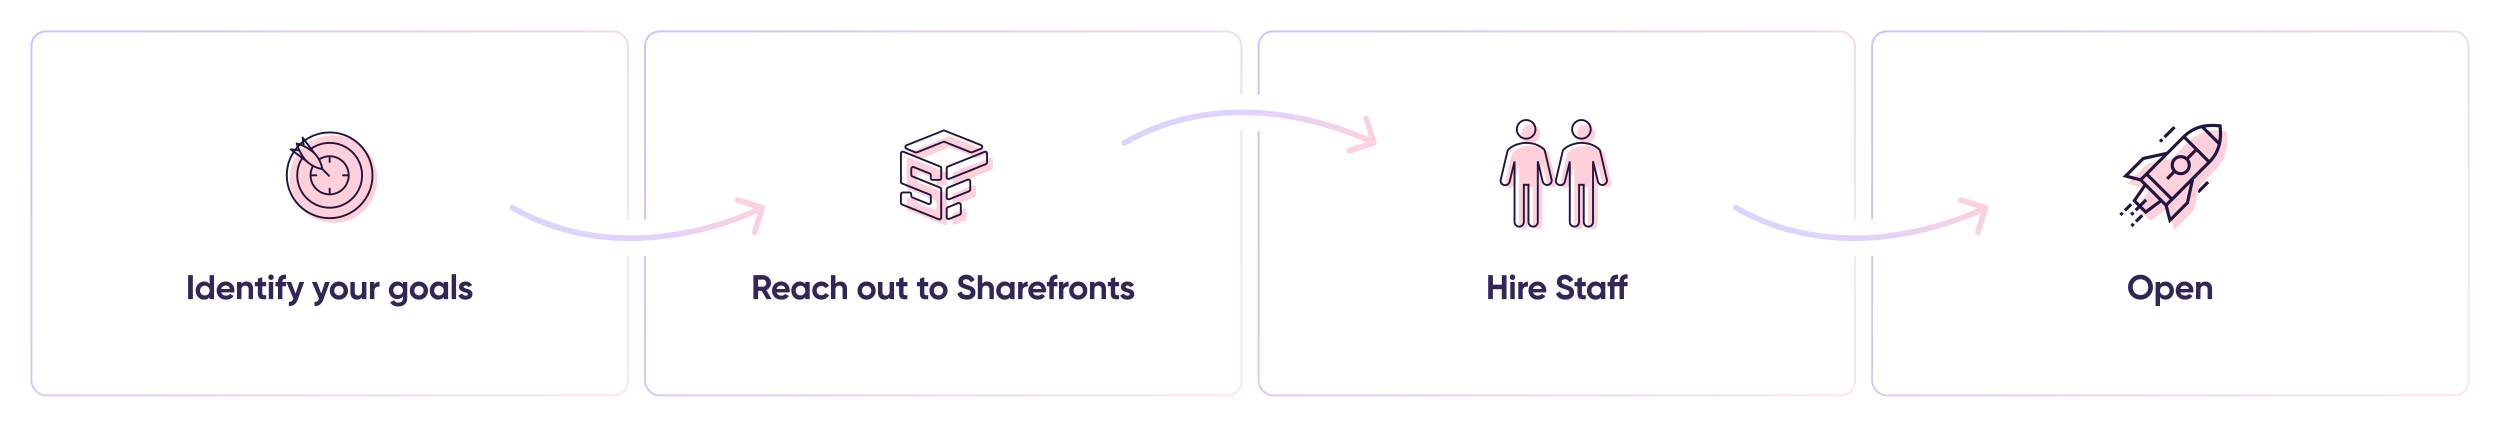 <svg width="1312" height="224" fill="none" xmlns="http://www.w3.org/2000/svg"><g filter="url(#filter0_d_934_8414)"><rect x="16" y="8" width="314" height="192" rx="8" fill="#fff"/><circle cx="175" cy="86" r="23" fill="#FFD0D9"/><circle cx="173" cy="84" r="22.5" stroke="#211541"/><path d="M163 70.25A16.922 16.922 0 01173 67c9.389 0 17 7.611 17 17s-7.611 17-17 17-17-7.611-17-17c0-3.407 1.002-6.58 2.728-9.24" stroke="#211541"/><path d="M167.5 75.647A9.954 9.954 0 01173 74c5.523 0 10 4.477 10 10s-4.477 10-10 10-10-4.477-10-10a9.95 9.95 0 011.5-5.27" stroke="#211541"/><path d="M163.5 84h2.5m14 0h2.5m-9.5-9.5V77m0 14v2.5m-.264-9.197l-3.611-3.61m0 0c-.171-1.547-1.237-5.364-4.125-8.252m4.125 8.252c-1.547-.172-5.363-1.238-8.251-4.126M165 72.441c-1.596-1.595-3.685-2.845-5.553-3.73M165 72.44l-6.189-8.252.636 4.522m1.427 7.856l-8.252-6.189 4.521.636m3.731 5.553c-1.596-1.595-2.845-3.684-3.731-5.553m2.304-2.303c-1.515-.718-2.884-1.196-3.731-1.427.231.846.71 2.216 1.427 3.73" stroke="#211541" stroke-linecap="round" stroke-linejoin="round"/><path d="M98.716 149v-12.6h2.484V149h-2.484zm11.279-7.938V136.4h2.322V149h-2.322v-1.062c-.684.876-1.656 1.314-2.916 1.314-1.212 0-2.25-.456-3.114-1.368-.852-.924-1.278-2.052-1.278-3.384 0-1.32.426-2.442 1.278-3.366.864-.924 1.902-1.386 3.114-1.386 1.26 0 2.232.438 2.916 1.314zm-4.284 5.274c.492.468 1.092.702 1.8.702.72 0 1.314-.234 1.782-.702.468-.48.702-1.092.702-1.836s-.234-1.35-.702-1.818c-.468-.48-1.062-.72-1.782-.72s-1.32.24-1.8.72c-.468.468-.702 1.074-.702 1.818s.234 1.356.702 1.836zm17.225-.882h-6.786c.3 1.128 1.146 1.692 2.538 1.692.888 0 1.56-.3 2.016-.9l1.872 1.08c-.888 1.284-2.196 1.926-3.924 1.926-1.488 0-2.682-.45-3.582-1.35-.9-.9-1.35-2.034-1.35-3.402 0-1.344.444-2.472 1.332-3.384.876-.912 2.016-1.368 3.42-1.368 1.332 0 2.418.456 3.258 1.368.864.912 1.296 2.04 1.296 3.384 0 .252-.03.57-.09.954zm-6.822-1.8h4.59c-.132-.588-.402-1.038-.81-1.35-.396-.312-.87-.468-1.422-.468-.624 0-1.14.162-1.548.486-.408.312-.678.756-.81 1.332zm13.285-3.906c.996 0 1.806.33 2.43.99.648.672.972 1.584.972 2.736V149h-2.322v-5.238c0-.588-.162-1.044-.486-1.368-.312-.324-.744-.486-1.296-.486-.612 0-1.098.192-1.458.576-.348.372-.522.924-.522 1.656V149h-2.322v-9h2.322v1.008c.552-.84 1.446-1.26 2.682-1.26zm10.281.252v2.232h-2.034v3.744c0 .312.078.54.234.684.156.144.384.228.684.252.3.012.672.006 1.116-.018V149c-1.572.18-2.694.036-3.366-.432-.66-.48-.99-1.344-.99-2.592v-3.744h-1.566V140h1.566v-1.818l2.322-.702V140h2.034zm2.537-1.08a1.411 1.411 0 01-1.422-1.422c0-.384.138-.72.414-1.008a1.382 1.382 0 011.008-.432c.396 0 .732.144 1.008.432.288.288.432.624.432 1.008s-.144.72-.432 1.008a1.372 1.372 0 01-1.008.414zm1.17 10.08h-2.322v-9h2.322v9zm6.715-12.852v2.232c-1.272-.084-1.908.426-1.908 1.53v.09h1.908v2.232h-1.908V149h-2.322v-6.768h-1.296V140h1.296v-.09c0-1.284.354-2.25 1.062-2.898.72-.66 1.776-.948 3.168-.864zm5.034 9.9l1.998-6.048h2.484l-3.276 9c-.468 1.296-1.092 2.232-1.872 2.808-.768.588-1.728.852-2.88.792v-2.16c.612.012 1.104-.12 1.476-.396.372-.276.666-.72.882-1.332l-3.69-8.712h2.538l2.34 6.048zm13.453 0l1.998-6.048h2.484l-3.276 9c-.468 1.296-1.092 2.232-1.872 2.808-.768.588-1.728.852-2.88.792v-2.16c.612.012 1.104-.12 1.476-.396.372-.276.666-.72.882-1.332l-3.69-8.712h2.538l2.34 6.048zm12.652 1.836c-.912.912-2.04 1.368-3.384 1.368-1.344 0-2.472-.456-3.384-1.368-.912-.912-1.368-2.04-1.368-3.384 0-1.332.456-2.454 1.368-3.366.924-.924 2.052-1.386 3.384-1.386 1.332 0 2.46.462 3.384 1.386.924.924 1.386 2.046 1.386 3.366 0 1.332-.462 2.46-1.386 3.384zm-5.13-1.602c.468.468 1.05.702 1.746.702s1.278-.234 1.746-.702c.468-.468.702-1.062.702-1.782s-.234-1.314-.702-1.782c-.468-.468-1.05-.702-1.746-.702s-1.278.234-1.746.702c-.456.48-.684 1.074-.684 1.782s.228 1.302.684 1.782zm13.837-1.422V140h2.322v9h-2.322v-1.008c-.552.84-1.446 1.26-2.682 1.26-.984 0-1.8-.33-2.448-.99-.636-.672-.954-1.584-.954-2.736V140h2.322v5.238c0 .588.156 1.044.468 1.368.324.324.762.486 1.314.486.612 0 1.092-.186 1.44-.558.36-.384.54-.942.54-1.674zm6.519-4.86v1.548c.204-.564.552-.99 1.044-1.278.492-.3 1.056-.45 1.692-.45v2.592c-.708-.096-1.344.048-1.908.432-.552.372-.828.99-.828 1.854V149h-2.322v-9h2.322zm14.984 1.116V140h2.268v8.568c0 1.38-.462 2.442-1.386 3.186-.912.732-2.016 1.098-3.312 1.098-2.04 0-3.462-.732-4.266-2.196l1.98-1.134c.444.84 1.23 1.26 2.358 1.26.732 0 1.308-.192 1.728-.576.42-.384.63-.93.63-1.638v-.972c-.684.912-1.644 1.368-2.88 1.368-1.272 0-2.34-.444-3.204-1.332-.852-.912-1.278-2.004-1.278-3.276 0-1.272.432-2.358 1.296-3.258.864-.9 1.926-1.35 3.186-1.35 1.236 0 2.196.456 2.88 1.368zm-.72 5.022c.48-.468.72-1.062.72-1.782s-.24-1.302-.72-1.746c-.468-.468-1.068-.702-1.8-.702-.72 0-1.326.234-1.818.702-.468.444-.702 1.026-.702 1.746s.234 1.314.702 1.782c.48.456 1.086.684 1.818.684s1.332-.228 1.8-.684zm12.509 1.746c-.912.912-2.04 1.368-3.384 1.368-1.344 0-2.472-.456-3.384-1.368-.912-.912-1.368-2.04-1.368-3.384 0-1.332.456-2.454 1.368-3.366.924-.924 2.052-1.386 3.384-1.386 1.332 0 2.46.462 3.384 1.386.924.924 1.386 2.046 1.386 3.366 0 1.332-.462 2.46-1.386 3.384zm-5.13-1.602c.468.468 1.05.702 1.746.702s1.278-.234 1.746-.702c.468-.468.702-1.062.702-1.782s-.234-1.314-.702-1.782c-.468-.468-1.05-.702-1.746-.702s-1.278.234-1.746.702c-.456.48-.684 1.074-.684 1.782s.228 1.302.684 1.782zm14.738-5.22V140h2.322v9h-2.322v-1.062c-.696.876-1.674 1.314-2.934 1.314-1.2 0-2.232-.456-3.096-1.368-.852-.924-1.278-2.052-1.278-3.384 0-1.32.426-2.442 1.278-3.366.864-.924 1.896-1.386 3.096-1.386 1.26 0 2.238.438 2.934 1.314zm-4.284 5.274c.468.468 1.062.702 1.782.702s1.314-.234 1.782-.702c.48-.48.72-1.092.72-1.836s-.24-1.35-.72-1.818c-.468-.48-1.062-.72-1.782-.72s-1.314.24-1.782.72c-.468.468-.702 1.074-.702 1.818s.234 1.356.702 1.836zM239.346 149h-2.322v-13.14h2.322V149zm3.944-6.444c0 .384.546.714 1.638.99.384.084.732.186 1.044.306.312.108.624.27.936.486.324.204.576.48.756.828.18.348.27.75.27 1.206 0 .924-.348 1.638-1.044 2.142-.696.492-1.554.738-2.574.738-1.848 0-3.108-.714-3.78-2.142l2.016-1.134c.276.78.864 1.17 1.764 1.17.828 0 1.242-.258 1.242-.774 0-.384-.546-.714-1.638-.99a11.136 11.136 0 01-1.044-.324 5.66 5.66 0 01-.936-.468 2.267 2.267 0 01-.774-.81 2.584 2.584 0 01-.252-1.17c0-.888.324-1.584.972-2.088.66-.516 1.476-.774 2.448-.774.732 0 1.398.168 1.998.504.6.324 1.074.792 1.422 1.404l-1.98 1.08c-.288-.612-.768-.918-1.44-.918-.3 0-.552.072-.756.216a.607.607 0 00-.288.522z" fill="#342559"/><rect x="16.5" y="8.5" width="313" height="191" rx="7.5" stroke="url(#paint0_linear_934_8414)"/></g><g filter="url(#filter1_d_934_8414)"><rect x="338" y="8" width="314" height="192" rx="8" fill="#fff"/><path fill-rule="evenodd" clip-rule="evenodd" d="M478.787 73.077c-.832-.34-.827-1.52.007-1.854l19.187-7.675a1 1 0 01.742 0l19.115 7.624c.839.335.839 1.522 0 1.857l-4.691 1.877a1 1 0 01-.742 0l-13.687-5.457a1 1 0 00-.742 0l-13.806 5.526a1 1 0 01-.75-.003l-4.633-1.895zm22.415 36.782a1 1 0 01-1.372-.928v-4.219c0-.409.248-.776.627-.928l4.31-1.731 1.096-.44a1 1 0 011.373.928v4.22a1 1 0 01-.628.928l-1.841.739-3.565 1.431zm-.747-16.384a1 1 0 00-.625.927v4.218a1 1 0 001.374.927l10.344-4.178a1 1 0 00.625-.927v-4.218a1 1 0 00-1.374-.927l-10.344 4.178zM521 75.63a1 1 0 00-1.373-.927l-19.17 7.704a1 1 0 00-.627.928v4.584a1 1 0 001.373.928l19.17-7.704a1 1 0 00.627-.928V75.63zm-24.061 7.673a1 1 0 00-.626-.927l-19.131-7.698a1 1 0 00-1.374.927v14.764a1 1 0 00.627.928l14.444 5.812a1 1 0 01.627.927v3.033a1 1 0 01-1.374.927l-8.263-3.325a1 1 0 01-.627-.927v-.736a1 1 0 00-1-1h-3.434a1 1 0 00-1 1v4.415c0 .408.248.775.627.927l19.131 7.698a1 1 0 001.373-.927V94.356a1 1 0 00-.626-.927l-14.444-5.813a1 1 0 01-.627-.927v-3.033a1 1 0 011.373-.927l8.264 3.325a1 1 0 01.627.928v1.415a1 1 0 001 1h3.433a1 1 0 001-1v-5.095z" fill="#FFD0D9"/><path d="M501.767 99.053l.186.464-.186-.464zm0 6.375l-.186-.464.186.464zm-22.152-25.7l-.186.465.186-.464zm-.746 4.888l-.187.464.187-.464zm14.444 5.813l.186-.464-.186.463zm-.747 16.618l.187-.463-.187.463zm-19.131-7.698l.187-.464-.187.464zm5.434-3.679l.186-.464-.186.464zm-5.434-7.374l.187-.464-.187.464zm43.938-10.154l-.186-.464.186.464zm-19.17 7.704l.186.464-.186-.464zm18.424-14.144l-.186-.464.186.464zm-19.17 7.704l-.186-.464.186.464zm10.342 6.89l.187.464-.187-.463zm.749 6.073l.187.463-.187-.463zm-11.093-1.894l-.187-.463.187.463zm6.153 14.214l.187.464-.187-.464zm-.745-6.076l.186.464-.186-.464zm-4.661 8.246l-.186-.464.186.464zm-.745-6.075l.186.464-.186-.464zM481.17 71.975l-.186-.464.186.464zm-.75-.003l.189-.463-.189.463zm29.727-.066l.185.464-.185-.464zm-.742 0l-.185.465.185-.465zm5.433-3.734l-.186.464.186-.464zm0 1.857l-.185-.464.185.464zm-16.634 26.519l.188.463-.188-.463zm-11.072 2.447l-.186.464.186-.464zm-11.338-30.772l.186.464-.186-.464zm-.007 1.854l-.189.463.189-.463zm12.092 24.03l.187-.463-.187.464zm7.102-33.559l.186.464-.186-.464zm-.186-.464l-19.187 7.675.372.928 19.187-7.675-.372-.928zm20.228 7.623l-19.115-7.624-.37.93 19.114 7.623.371-.928zm-4.691 4.663l4.692-1.877-.371-.928-4.692 1.877.371.928zm-14.8-5.456l13.688 5.457.37-.93-13.687-5.456-.371.929zm-14.176 5.525l13.806-5.525-.372-.928-13.806 5.525.372.928zm-5.758-1.9l4.632 1.896.379-.926-4.633-1.895-.378.926zm20.732 31.173v4.219h1v-4.219h-1zm5.251-3.123l-4.31 1.731.372.928 4.31-1.73-.372-.929zm1.096-.44l-1.096.44.372.928 1.096-.44-.372-.928zm2.059 5.612v-4.22h-1v4.22h1zm-2.783 2.131l1.842-.739-.373-.928-1.841.739.372.928zm-3.564 1.431l3.564-1.431-.372-.928-3.565 1.431.373.928zM497.33 95.62v-4.218h-1v4.218h1zm11.03-3.715l-10.343 4.179.375.927 10.343-4.178-.375-.928zm.313-4.681v4.218h1v-4.218h-1zm-11.03 3.715l10.343-4.179-.375-.927-10.343 4.179.375.927zm.001-11.07l19.17-7.703-.373-.928-19.17 7.704.373.928zm-.314 5.049v-4.584h-1v4.584h1zm19.857-7.24l-19.171 7.704.373.928 19.171-7.704-.373-.928zm.313-5.049v4.585h1v-4.585h-1zm-43.505-.489l19.131 7.699.373-.928-19.131-7.698-.373.928zm-.687 15.228V72.604h-1v14.764h1zm14.758 6.276l-14.444-5.812-.374.927 14.444 5.813.374-.928zm.94 4.424v-3.033h-1v3.033h1zm-10.324-1.934l8.264 3.325.373-.928-8.264-3.325-.373.928zm-.94-2.127v.736h1v-.736h-1zm-3.934-.5h3.434v-1h-3.434v1zm-.5 4.915v-4.415h-1v4.415h1zm19.445 8.162l-19.131-7.699-.374.928 19.131 7.698.374-.927zm.686-15.228v14.764h1V91.356h-1zm-14.757-6.276l14.444 5.812.373-.927-14.444-5.812-.373.927zm-.94-4.424v3.033h1v-3.033h-1zm10.324 1.934l-8.264-3.325-.373.928 8.263 3.325.374-.928zm.94 2.807v-1.415h-1v1.415h1zm3.933.5h-3.433v1h3.433v-1zm.5-5.595v5.095h1v-5.095h-1zm-.5 6.595a1.5 1.5 0 001.5-1.5h-1a.5.5 0 01-.5.5v1zm-4.933-1.5a1.5 1.5 0 001.5 1.5v-1a.5.5 0 01-.5-.5h-1zm-.314-1.88a.5.5 0 01.314.465h1a1.5 1.5 0 00-.94-1.392l-.374.928zm-8.95-2.86a.5.5 0 01.687-.464l.373-.928a1.5 1.5 0 00-2.06 1.391h1zm.313 3.496a.5.5 0 01-.313-.464h-1a1.5 1.5 0 00.94 1.391l.373-.927zm15.384 7.203a1.5 1.5 0 00-.94-1.391l-.373.927a.5.5 0 01.313.464h1zm-2.06 16.155a1.5 1.5 0 002.06-1.391h-1a.5.5 0 01-.686.464l-.374.927zm-20.071-9.09a1.5 1.5 0 00.94 1.392l.374-.928a.5.5 0 01-.314-.463h-1zm1.5-5.914a1.5 1.5 0 00-1.5 1.5h1a.5.5 0 01.5-.5v-1zm4.934 1.5a1.5 1.5 0 00-1.5-1.5v1a.5.5 0 01.5.5h1zm.313 1.2a.5.5 0 01-.313-.464h-1a1.5 1.5 0 00.94 1.391l.373-.928zm-6.747-7.84a1.5 1.5 0 00.94 1.392l.374-.927a.5.5 0 01-.314-.464h-1zm20.818-7.528a.5.5 0 01.313.463h1a1.5 1.5 0 00-.94-1.391l-.373.928zm-18.758-8.626a1.5 1.5 0 00-2.06 1.391h1a.5.5 0 01.687-.463l.373-.928zm43.192 7.393a1.5 1.5 0 00.94-1.392h-1a.5.5 0 01-.313.464l.373.928zm-21.23 6.312a1.5 1.5 0 002.059 1.392l-.373-.928a.5.5 0 01-.686-.464h-1zm20.484-12.752a.5.5 0 01.686.463h1a1.5 1.5 0 00-2.059-1.391l.373.928zm-19.543 6.776a1.5 1.5 0 00-.941 1.392h1a.5.5 0 01.314-.464l-.373-.928zm12.402 8.282a1.5 1.5 0 00-2.062-1.391l.375.927a.5.5 0 01.687.464h1zm-.938 5.608a1.5 1.5 0 00.938-1.39h-1a.5.5 0 01-.313.463l.375.927zm-11.405-1.43a.5.5 0 01.313-.463l-.375-.927a1.5 1.5 0 00-.938 1.39h1zm6.406 12.359a.5.5 0 01-.314.464l.373.928a1.5 1.5 0 00.941-1.392h-1zm-.687-4.684a.5.5 0 01.687.464h1a1.5 1.5 0 00-2.059-1.392l.372.928zm-6.719 6.854a1.5 1.5 0 002.059 1.392l-.373-.928a.5.5 0 01-.686-.464h-1zm1-4.219a.5.5 0 01.313-.464l-.372-.928a1.499 1.499 0 00-.941 1.392h1zm-16.346-30.201a.5.5 0 01-.375-.002l-.379.926c.361.147.764.149 1.126.004l-.372-.928zm14.919-5.526a1.5 1.5 0 00-1.113 0l.372.929a.498.498 0 01.37 0l.371-.93zm14.058 5.457a.5.5 0 01-.371 0l-.37.929a1.5 1.5 0 001.112-.001l-.371-.928zm4.691-2.806a.5.5 0 01.001.929l.371.928c1.258-.503 1.257-2.284-.001-2.785l-.371.928zM496.33 95.62a1.5 1.5 0 002.062 1.391l-.375-.927a.5.5 0 01-.687-.464h-1zm-8.324 2.448a.5.5 0 01-.687.463l-.373.928a1.5 1.5 0 002.06-1.391h-1zm-12.398-30.31c-1.251.502-1.258 2.271-.01 2.782l.378-.926a.5.5 0 01.004-.927l-.372-.928zm12.084 26.814a.5.5 0 01.314.463h1a1.5 1.5 0 00-.94-1.391l-.374.927zm7.475-33.56a.5.5 0 01.371 0l.37-.929a1.5 1.5 0 00-1.113 0l.372.93z" fill="#211541"/><path d="M404.977 149h-2.682l-2.538-4.374h-1.89V149h-2.484v-12.6h5.04c1.164 0 2.154.408 2.97 1.224.816.816 1.224 1.8 1.224 2.952 0 .78-.222 1.506-.666 2.178a4.191 4.191 0 01-1.764 1.494l2.79 4.752zm-4.554-10.278h-2.556v3.726h2.556c.468 0 .87-.18 1.206-.54a1.92 1.92 0 00.504-1.332c0-.516-.168-.954-.504-1.314-.336-.36-.738-.54-1.206-.54zm13.948 6.732h-6.786c.3 1.128 1.146 1.692 2.538 1.692.888 0 1.56-.3 2.016-.9l1.872 1.08c-.888 1.284-2.196 1.926-3.924 1.926-1.488 0-2.682-.45-3.582-1.35-.9-.9-1.35-2.034-1.35-3.402 0-1.344.444-2.472 1.332-3.384.876-.912 2.016-1.368 3.42-1.368 1.332 0 2.418.456 3.258 1.368.864.912 1.296 2.04 1.296 3.384 0 .252-.03.57-.09.954zm-6.822-1.8h4.59c-.132-.588-.402-1.038-.81-1.35-.396-.312-.87-.468-1.422-.468-.624 0-1.14.162-1.548.486-.408.312-.678.756-.81 1.332zm15.051-2.592V140h2.322v9H422.6v-1.062c-.696.876-1.674 1.314-2.934 1.314-1.2 0-2.232-.456-3.096-1.368-.852-.924-1.278-2.052-1.278-3.384 0-1.32.426-2.442 1.278-3.366.864-.924 1.896-1.386 3.096-1.386 1.26 0 2.238.438 2.934 1.314zm-4.284 5.274c.468.468 1.062.702 1.782.702s1.314-.234 1.782-.702c.48-.48.72-1.092.72-1.836s-.24-1.35-.72-1.818c-.468-.48-1.062-.72-1.782-.72s-1.314.24-1.782.72c-.468.468-.702 1.074-.702 1.818s.234 1.356.702 1.836zm12.743 2.916c-1.356 0-2.49-.456-3.402-1.368-.9-.912-1.35-2.04-1.35-3.384 0-1.344.45-2.472 1.35-3.384.912-.912 2.046-1.368 3.402-1.368.876 0 1.674.21 2.394.63.72.42 1.266.984 1.638 1.692l-1.998 1.17a2.023 2.023 0 00-.828-.882 2.332 2.332 0 00-1.224-.324c-.696 0-1.272.234-1.728.702-.456.456-.684 1.044-.684 1.764 0 .696.228 1.284.684 1.764.456.456 1.032.684 1.728.684.468 0 .882-.102 1.242-.306.372-.216.648-.51.828-.882l2.016 1.152c-.396.72-.96 1.29-1.692 1.71a4.63 4.63 0 01-2.376.63zm10.048-9.504c.996 0 1.806.33 2.43.99.648.672.972 1.584.972 2.736V149h-2.322v-5.238c0-.588-.162-1.044-.486-1.368-.312-.324-.744-.486-1.296-.486-.612 0-1.098.192-1.458.576-.348.372-.522.924-.522 1.656V149h-2.322v-12.6h2.322v4.608c.552-.84 1.446-1.26 2.682-1.26zm17.049 8.136c-.912.912-2.04 1.368-3.384 1.368-1.344 0-2.472-.456-3.384-1.368-.912-.912-1.368-2.04-1.368-3.384 0-1.332.456-2.454 1.368-3.366.924-.924 2.052-1.386 3.384-1.386 1.332 0 2.46.462 3.384 1.386.924.924 1.386 2.046 1.386 3.366 0 1.332-.462 2.46-1.386 3.384zm-5.13-1.602c.468.468 1.05.702 1.746.702s1.278-.234 1.746-.702c.468-.468.702-1.062.702-1.782s-.234-1.314-.702-1.782c-.468-.468-1.05-.702-1.746-.702s-1.278.234-1.746.702c-.456.48-.684 1.074-.684 1.782s.228 1.302.684 1.782zm13.838-1.422V140h2.322v9h-2.322v-1.008c-.552.84-1.446 1.26-2.682 1.26-.984 0-1.8-.33-2.448-.99-.636-.672-.954-1.584-.954-2.736V140h2.322v5.238c0 .588.156 1.044.468 1.368.324.324.762.486 1.314.486.612 0 1.092-.186 1.44-.558.36-.384.54-.942.54-1.674zm9.344-4.86v2.232h-2.034v3.744c0 .312.078.54.234.684.156.144.384.228.684.252.3.012.672.006 1.116-.018V149c-1.572.18-2.694.036-3.366-.432-.66-.48-.99-1.344-.99-2.592v-3.744h-1.566V140h1.566v-1.818l2.322-.702V140h2.034zm10.922 0v2.232h-2.034v3.744c0 .312.078.54.234.684.156.144.384.228.684.252.3.012.672.006 1.116-.018V149c-1.572.18-2.694.036-3.366-.432-.66-.48-.99-1.344-.99-2.592v-3.744h-1.566V140h1.566v-1.818l2.322-.702V140h2.034zm8.772 7.884c-.912.912-2.04 1.368-3.384 1.368-1.344 0-2.472-.456-3.384-1.368-.912-.912-1.368-2.04-1.368-3.384 0-1.332.456-2.454 1.368-3.366.924-.924 2.052-1.386 3.384-1.386 1.332 0 2.46.462 3.384 1.386.924.924 1.386 2.046 1.386 3.366 0 1.332-.462 2.46-1.386 3.384zm-5.13-1.602c.468.468 1.05.702 1.746.702s1.278-.234 1.746-.702c.468-.468.702-1.062.702-1.782s-.234-1.314-.702-1.782c-.468-.468-1.05-.702-1.746-.702s-1.278.234-1.746.702c-.456.48-.684 1.074-.684 1.782s.228 1.302.684 1.782zm16.555 2.97c-1.236 0-2.28-.276-3.132-.828a4.52 4.52 0 01-1.818-2.286l2.124-1.242c.492 1.284 1.458 1.926 2.898 1.926.672 0 1.176-.12 1.512-.36.336-.24.504-.564.504-.972 0-.444-.198-.786-.594-1.026-.396-.252-1.104-.522-2.124-.81-1.104-.336-1.974-.726-2.61-1.17-.792-.588-1.188-1.452-1.188-2.592 0-1.152.402-2.058 1.206-2.718.804-.684 1.782-1.026 2.934-1.026 1.008 0 1.902.246 2.682.738s1.386 1.188 1.818 2.088l-2.088 1.206c-.504-1.08-1.308-1.62-2.412-1.62-.504 0-.906.12-1.206.36-.3.228-.45.528-.45.9 0 .396.162.72.486.972.36.252.996.516 1.908.792l.864.288c.156.048.426.15.81.306.36.132.624.258.792.378.588.36.984.732 1.188 1.116.312.504.468 1.098.468 1.782 0 1.164-.426 2.088-1.278 2.772-.852.684-1.95 1.026-3.294 1.026zm10.837-9.504c.996 0 1.806.33 2.43.99.648.672.972 1.584.972 2.736V149h-2.322v-5.238c0-.588-.162-1.044-.486-1.368-.312-.324-.744-.486-1.296-.486-.612 0-1.098.192-1.458.576-.348.372-.522.924-.522 1.656V149h-2.322v-12.6h2.322v4.608c.552-.84 1.446-1.26 2.682-1.26zm11.972 1.314V140h2.322v9h-2.322v-1.062c-.696.876-1.674 1.314-2.934 1.314-1.2 0-2.232-.456-3.096-1.368-.852-.924-1.278-2.052-1.278-3.384 0-1.32.426-2.442 1.278-3.366.864-.924 1.896-1.386 3.096-1.386 1.26 0 2.238.438 2.934 1.314zm-4.284 5.274c.468.468 1.062.702 1.782.702s1.314-.234 1.782-.702c.48-.48.72-1.092.72-1.836s-.24-1.35-.72-1.818c-.468-.48-1.062-.72-1.782-.72s-1.314.24-1.782.72c-.468.468-.702 1.074-.702 1.818s.234 1.356.702 1.836zM536.634 140v1.548c.204-.564.552-.99 1.044-1.278.492-.3 1.056-.45 1.692-.45v2.592c-.708-.096-1.344.048-1.908.432-.552.372-.828.99-.828 1.854V149h-2.322v-9h2.322zm12.256 5.454h-6.786c.3 1.128 1.146 1.692 2.538 1.692.888 0 1.56-.3 2.016-.9l1.872 1.08c-.888 1.284-2.196 1.926-3.924 1.926-1.488 0-2.682-.45-3.582-1.35-.9-.9-1.35-2.034-1.35-3.402 0-1.344.444-2.472 1.332-3.384.876-.912 2.016-1.368 3.42-1.368 1.332 0 2.418.456 3.258 1.368.864.912 1.296 2.04 1.296 3.384 0 .252-.03.57-.09.954zm-6.822-1.8h4.59c-.132-.588-.402-1.038-.81-1.35-.396-.312-.87-.468-1.422-.468-.624 0-1.14.162-1.548.486-.408.312-.678.756-.81 1.332zm12.859-7.506v2.232c-1.272-.084-1.908.426-1.908 1.53v.09h1.908v2.232h-1.908V149h-2.322v-6.768h-1.296V140h1.296v-.09c0-1.284.354-2.25 1.062-2.898.72-.66 1.776-.948 3.168-.864zm3.134 3.852v1.548c.204-.564.552-.99 1.044-1.278.492-.3 1.056-.45 1.692-.45v2.592c-.708-.096-1.344.048-1.908.432-.552.372-.828.99-.828 1.854V149h-2.322v-9h2.322zm11.176 7.884c-.912.912-2.04 1.368-3.384 1.368-1.344 0-2.472-.456-3.384-1.368-.912-.912-1.368-2.04-1.368-3.384 0-1.332.456-2.454 1.368-3.366.924-.924 2.052-1.386 3.384-1.386 1.332 0 2.46.462 3.384 1.386.924.924 1.386 2.046 1.386 3.366 0 1.332-.462 2.46-1.386 3.384zm-5.13-1.602c.468.468 1.05.702 1.746.702s1.278-.234 1.746-.702c.468-.468.702-1.062.702-1.782s-.234-1.314-.702-1.782c-.468-.468-1.05-.702-1.746-.702s-1.278.234-1.746.702c-.456.48-.684 1.074-.684 1.782s.228 1.302.684 1.782zm12.902-6.534c.996 0 1.806.33 2.43.99.648.672.972 1.584.972 2.736V149h-2.322v-5.238c0-.588-.162-1.044-.486-1.368-.312-.324-.744-.486-1.296-.486-.612 0-1.098.192-1.458.576-.348.372-.522.924-.522 1.656V149h-2.322v-9h2.322v1.008c.552-.84 1.446-1.26 2.682-1.26zm10.281.252v2.232h-2.034v3.744c0 .312.078.54.234.684.156.144.384.228.684.252.3.012.672.006 1.116-.018V149c-1.572.18-2.694.036-3.366-.432-.66-.48-.99-1.344-.99-2.592v-3.744h-1.566V140h1.566v-1.818l2.322-.702V140h2.034zm3.333 2.556c0 .384.546.714 1.638.99.384.084.732.186 1.044.306.312.108.624.27.936.486.324.204.576.48.756.828.18.348.27.75.27 1.206 0 .924-.348 1.638-1.044 2.142-.696.492-1.554.738-2.574.738-1.848 0-3.108-.714-3.78-2.142l2.016-1.134c.276.78.864 1.17 1.764 1.17.828 0 1.242-.258 1.242-.774 0-.384-.546-.714-1.638-.99a11.136 11.136 0 01-1.044-.324 5.66 5.66 0 01-.936-.468 2.267 2.267 0 01-.774-.81 2.584 2.584 0 01-.252-1.17c0-.888.324-1.584.972-2.088.66-.516 1.476-.774 2.448-.774.732 0 1.398.168 1.998.504.6.324 1.074.792 1.422 1.404l-1.98 1.08c-.288-.612-.768-.918-1.44-.918-.3 0-.552.072-.756.216a.607.607 0 00-.288.522z" fill="#342559"/><rect x="338.5" y="8.5" width="313" height="191" rx="7.5" stroke="url(#paint1_linear_934_8414)"/></g><g filter="url(#filter2_d_934_8414)"><rect x="660" y="8" width="314" height="192" rx="8" fill="#fff"/><path fill-rule="evenodd" clip-rule="evenodd" d="M808.197 62.27a4.883 4.883 0 11-9.766 0 4.883 4.883 0 019.766 0zm5.005 10.62l3.418 14.526c0 .05.021.122.045.206.035.118.077.261.077.404a2.449 2.449 0 01-2.442 2.441c-1.098 0-2.075-.854-2.319-1.83l-2.563-10.62v31.859a2.441 2.441 0 01-4.883 0v-19.53h-2.441v19.53a2.441 2.441 0 01-4.883 0V78.139l-2.563 10.62c-.244.976-1.221 1.83-2.32 1.83a2.449 2.449 0 01-2.441-2.44c0-.144.042-.287.077-.405.024-.084.045-.156.045-.206l3.418-14.526c.122-.489.366-.977.732-1.343 1.465-1.22 3.174-2.197 5.127-2.685 1.343-.367 2.686-.61 4.028-.61 1.343 0 2.686.243 4.029.488 1.953.61 3.662 1.464 5.126 2.685.367.366.611.854.733 1.343z" fill="#FFD0D9"/><path d="M814.233 86.028h.5v-.058l-.014-.056-.486.114zm-3.418-14.526l.487-.114-.002-.007-.485.121zm3.463 14.732l.48-.14-.48.14zm-4.684 1.015l-.486.117.001.004.485-.12zm-2.563-10.62l.486-.117-.986.117h.5zm-4.883 12.329h.5v-.5h-.5v.5zm-2.441 0v-.5h-.5v.5h.5zm-4.883-12.207h.5l-.986-.117.486.117zm-2.563 10.62l.485.121.001-.004-.486-.117zm-4.684-1.015l.479.14-.479-.14zm.045-.206l-.487-.114-.013.056v.058h.5zm3.418-14.526l-.485-.12-.002.006.487.114zm.732-1.342l-.32-.384-.017.014-.016.016.353.354zm5.127-2.686l.121.486.011-.003-.132-.483zm8.057-.122l.149-.477-.03-.01-.03-.005-.089.492zm5.126 2.686l.354-.354-.016-.016-.018-.014-.32.384zm-9.155-4.895a5.383 5.383 0 005.383-5.382h-1a4.383 4.383 0 01-4.383 4.382v1zm-5.382-5.382a5.383 5.383 0 005.382 5.382v-1a4.382 4.382 0 01-4.382-4.382h-1zm5.382-5.383a5.383 5.383 0 00-5.382 5.383h1a4.382 4.382 0 014.382-4.383v-1zm5.383 5.383a5.383 5.383 0 00-5.383-5.383v1a4.383 4.383 0 014.383 4.383h1zm8.409 26.03l-3.417-14.525-.974.229 3.418 14.526.973-.23zm.039.18a1.985 1.985 0 00-.026-.09l-.002-.01a.133.133 0 01.003.035h-1a.89.89 0 00.027.207c.012.05.027.101.038.14l.96-.281zm.097.546c0-.227-.066-.438-.097-.545l-.96.28c.018.062.032.11.043.16.01.046.014.08.014.105h1zm-2.942 2.941a2.949 2.949 0 002.942-2.941h-1a1.949 1.949 0 01-1.942 1.941v1zm-2.804-2.21c.296 1.182 1.459 2.21 2.804 2.21v-1c-.851 0-1.641-.68-1.834-1.452l-.97.242zm-2.564-10.623l2.563 10.62.972-.235-2.563-10.62-.972.235zm.986 31.742v-31.86h-1v31.86h1zm-2.942 2.941a2.942 2.942 0 002.942-2.941h-1a1.941 1.941 0 01-1.942 1.941v1zm-2.941-2.941a2.941 2.941 0 002.941 2.941v-1a1.941 1.941 0 01-1.941-1.941h-1zm0-19.531v19.531h1V88.958h-1zm-1.941.5h2.441v-1h-2.441v1zm.5 19.031V88.958h-1v19.531h1zm-2.942 2.941a2.942 2.942 0 002.942-2.941h-1a1.941 1.941 0 01-1.942 1.941v1zm-2.941-2.941a2.941 2.941 0 002.941 2.941v-1a1.941 1.941 0 01-1.941-1.941h-1zm0-31.738v31.738h1V76.751h-1zm-1.577 10.737l2.563-10.62-.972-.234-2.563 10.62.972.234zm-2.806 2.214c1.346 0 2.509-1.028 2.805-2.21l-.97-.242c-.193.771-.983 1.452-1.835 1.452v1zM787 86.761a2.948 2.948 0 002.941 2.941v-1A1.949 1.949 0 01788 86.761h-1zm.097-.545c-.032.107-.097.318-.097.545h1c0-.024.004-.058.014-.106a2.02 2.02 0 01.042-.158l-.959-.281zm.025-.066c0-.02.002-.033.002-.035l-.002.01-.009.036a2.11 2.11 0 00-.016.055l.959.28c.012-.038.027-.09.039-.139a.89.89 0 00.027-.207h-1zm3.431-14.64l-3.418 14.526.974.229 3.418-14.526-.974-.229zm.866-1.582c-.442.442-.725 1.017-.864 1.575l.97.243c.105-.418.311-.82.601-1.11l-.707-.708zm5.359-2.817c-2.04.51-3.815 1.528-5.326 2.787l.64.768c1.419-1.183 3.062-2.118 4.928-2.585l-.242-.97zm4.149-.625c-1.402 0-2.791.255-4.159.628l.263.965c1.317-.36 2.613-.593 3.896-.593v-1zm4.118.496c-1.335-.242-2.722-.496-4.118-.496v1c1.29 0 2.588.235 3.939.48l.179-.984zm5.357 2.794c-1.525-1.272-3.296-2.154-5.297-2.779l-.299.954c1.905.596 3.552 1.423 4.956 2.593l.64-.768zm.898 1.605c-.14-.558-.422-1.133-.864-1.575l-.707.707c.29.29.496.693.601 1.11l.97-.242z" fill="#211541"/><path fill-rule="evenodd" clip-rule="evenodd" d="M837.197 62.27a4.883 4.883 0 11-9.766 0 4.883 4.883 0 019.766 0zm5.005 10.62l3.418 14.526c0 .05.021.122.045.206.035.118.077.261.077.404a2.449 2.449 0 01-2.442 2.441c-1.098 0-2.075-.854-2.319-1.83l-2.563-10.62v31.859a2.441 2.441 0 01-4.883 0v-19.53h-2.441v19.53a2.441 2.441 0 01-4.883 0V78.139l-2.563 10.62c-.244.976-1.221 1.83-2.32 1.83a2.449 2.449 0 01-2.441-2.44c0-.144.042-.287.077-.405.024-.084.045-.156.045-.206l3.418-14.526c.122-.489.366-.977.732-1.343 1.465-1.22 3.174-2.197 5.127-2.685 1.343-.367 2.686-.61 4.028-.61 1.343 0 2.686.243 4.029.488 1.953.61 3.662 1.464 5.126 2.685.367.366.611.854.733 1.343z" fill="#FFD0D9"/><path d="M843.233 86.028h.5v-.058l-.014-.056-.486.114zm-3.418-14.526l.487-.114-.002-.007-.485.121zm3.463 14.732l.48-.14-.48.14zm-4.684 1.015l-.486.117.001.004.485-.12zm-2.563-10.62l.486-.117-.986.117h.5zm-4.883 12.329h.5v-.5h-.5v.5zm-2.441 0v-.5h-.5v.5h.5zm-4.883-12.207h.5l-.986-.117.486.117zm-2.563 10.62l.485.121.001-.004-.486-.117zm-4.684-1.015l.479.14-.479-.14zm.045-.206l-.487-.114-.013.056v.058h.5zm3.418-14.526l-.485-.12-.002.006.487.114zm.732-1.342l-.32-.384-.017.014-.016.016.353.354zm5.127-2.686l.121.486.011-.003-.132-.483zm8.057-.122l.149-.477-.03-.01-.03-.005-.089.492zm5.126 2.686l.354-.354-.016-.016-.018-.014-.32.384zm-9.155-4.895a5.383 5.383 0 005.383-5.382h-1a4.383 4.383 0 01-4.383 4.382v1zm-5.382-5.382a5.383 5.383 0 005.382 5.382v-1a4.382 4.382 0 01-4.382-4.382h-1zm5.382-5.383a5.383 5.383 0 00-5.382 5.383h1a4.382 4.382 0 014.382-4.383v-1zm5.383 5.383a5.383 5.383 0 00-5.383-5.383v1a4.383 4.383 0 014.383 4.383h1zm8.409 26.03l-3.417-14.525-.974.229 3.418 14.526.973-.23zm.039.18a1.985 1.985 0 00-.026-.09l-.002-.01a.133.133 0 01.003.035h-1a.89.89 0 00.027.207c.012.05.027.101.038.14l.96-.281zm.097.546c0-.227-.066-.438-.097-.545l-.96.28c.018.062.032.11.043.16.01.046.014.08.014.105h1zm-2.942 2.941a2.949 2.949 0 002.942-2.941h-1a1.949 1.949 0 01-1.942 1.941v1zm-2.804-2.21c.296 1.182 1.459 2.21 2.804 2.21v-1c-.851 0-1.641-.68-1.834-1.452l-.97.242zm-2.564-10.623l2.563 10.62.972-.235-2.563-10.62-.972.235zm.986 31.742v-31.86h-1v31.86h1zm-2.942 2.941a2.942 2.942 0 002.942-2.941h-1a1.941 1.941 0 01-1.942 1.941v1zm-2.941-2.941a2.941 2.941 0 002.941 2.941v-1a1.941 1.941 0 01-1.941-1.941h-1zm0-19.531v19.531h1V88.958h-1zm-1.941.5h2.441v-1h-2.441v1zm.5 19.031V88.958h-1v19.531h1zm-2.942 2.941a2.942 2.942 0 002.942-2.941h-1a1.941 1.941 0 01-1.942 1.941v1zm-2.941-2.941a2.941 2.941 0 002.941 2.941v-1a1.941 1.941 0 01-1.941-1.941h-1zm0-31.738v31.738h1V76.751h-1zm-1.577 10.737l2.563-10.62-.972-.234-2.563 10.62.972.234zm-2.806 2.214c1.346 0 2.509-1.028 2.805-2.21l-.97-.242c-.193.771-.983 1.452-1.835 1.452v1zM816 86.761a2.948 2.948 0 002.941 2.941v-1A1.949 1.949 0 01817 86.761h-1zm.097-.545c-.032.107-.097.318-.097.545h1c0-.024.004-.058.014-.106a2.02 2.02 0 01.042-.158l-.959-.281zm.025-.066c0-.02.002-.033.002-.035l-.002.01-.009.036a2.11 2.11 0 00-.016.055l.959.28c.012-.038.027-.09.039-.139a.89.89 0 00.027-.207h-1zm3.431-14.64l-3.418 14.526.974.229 3.418-14.526-.974-.229zm.866-1.582c-.442.442-.725 1.017-.864 1.575l.97.243c.105-.418.311-.82.601-1.11l-.707-.708zm5.359-2.817c-2.04.51-3.815 1.528-5.326 2.787l.64.768c1.419-1.183 3.062-2.118 4.928-2.585l-.242-.97zm4.149-.625c-1.402 0-2.791.255-4.159.628l.263.965c1.317-.36 2.613-.593 3.896-.593v-1zm4.118.496c-1.335-.242-2.722-.496-4.118-.496v1c1.29 0 2.588.235 3.939.48l.179-.984zm5.357 2.794c-1.525-1.272-3.296-2.154-5.297-2.779l-.299.954c1.905.596 3.552 1.423 4.956 2.593l.64-.768zm.898 1.605c-.14-.558-.422-1.133-.864-1.575l-.707.707c.29.29.496.693.601 1.11l.97-.242z" fill="#211541"/><path d="M788.162 141.404V136.4h2.466V149h-2.466v-5.22h-4.68V149h-2.484v-12.6h2.484v5.004h4.68zm5.599-2.484a1.411 1.411 0 01-1.422-1.422c0-.384.138-.72.414-1.008a1.382 1.382 0 011.008-.432c.396 0 .732.144 1.008.432.288.288.432.624.432 1.008s-.144.72-.432 1.008a1.372 1.372 0 01-1.008.414zm1.17 10.08h-2.322v-9h2.322v9zm4.195-9v1.548c.204-.564.552-.99 1.044-1.278.492-.3 1.056-.45 1.692-.45v2.592c-.708-.096-1.344.048-1.908.432-.552.372-.828.99-.828 1.854V149h-2.322v-9h2.322zm12.256 5.454h-6.786c.3 1.128 1.146 1.692 2.538 1.692.888 0 1.56-.3 2.016-.9l1.872 1.08c-.888 1.284-2.196 1.926-3.924 1.926-1.488 0-2.682-.45-3.582-1.35-.9-.9-1.35-2.034-1.35-3.402 0-1.344.444-2.472 1.332-3.384.876-.912 2.016-1.368 3.42-1.368 1.332 0 2.418.456 3.258 1.368.864.912 1.296 2.04 1.296 3.384 0 .252-.03.57-.09.954zm-6.822-1.8h4.59c-.132-.588-.402-1.038-.81-1.35-.396-.312-.87-.468-1.422-.468-.624 0-1.14.162-1.548.486-.408.312-.678.756-.81 1.332zm16.939 5.598c-1.236 0-2.28-.276-3.132-.828a4.52 4.52 0 01-1.818-2.286l2.124-1.242c.492 1.284 1.458 1.926 2.898 1.926.672 0 1.176-.12 1.512-.36.336-.24.504-.564.504-.972 0-.444-.198-.786-.594-1.026-.396-.252-1.104-.522-2.124-.81-1.104-.336-1.974-.726-2.61-1.17-.792-.588-1.188-1.452-1.188-2.592 0-1.152.402-2.058 1.206-2.718.804-.684 1.782-1.026 2.934-1.026 1.008 0 1.902.246 2.682.738s1.386 1.188 1.818 2.088l-2.088 1.206c-.504-1.08-1.308-1.62-2.412-1.62-.504 0-.906.12-1.206.36-.3.228-.45.528-.45.9 0 .396.162.72.486.972.36.252.996.516 1.908.792l.864.288c.156.048.426.15.81.306.36.132.624.258.792.378.588.36.984.732 1.188 1.116.312.504.468 1.098.468 1.782 0 1.164-.426 2.088-1.278 2.772-.852.684-1.95 1.026-3.294 1.026zM832.216 140v2.232h-2.034v3.744c0 .312.078.54.234.684.156.144.384.228.684.252.3.012.672.006 1.116-.018V149c-1.572.18-2.694.036-3.366-.432-.66-.48-.99-1.344-.99-2.592v-3.744h-1.566V140h1.566v-1.818l2.322-.702V140h2.034zm7.944 1.062V140h2.322v9h-2.322v-1.062c-.696.876-1.674 1.314-2.934 1.314-1.2 0-2.232-.456-3.096-1.368-.852-.924-1.278-2.052-1.278-3.384 0-1.32.426-2.442 1.278-3.366.864-.924 1.896-1.386 3.096-1.386 1.26 0 2.238.438 2.934 1.314zm-4.284 5.274c.468.468 1.062.702 1.782.702s1.314-.234 1.782-.702c.48-.48.72-1.092.72-1.836s-.24-1.35-.72-1.818c-.468-.48-1.062-.72-1.782-.72s-1.314.24-1.782.72c-.468.468-.702 1.074-.702 1.818s.234 1.356.702 1.836zm18.287-10.368v2.232c-1.272-.084-1.908.426-1.908 1.53v.27h1.908v2.232h-1.908V149h-2.322v-6.768h-2.664V149h-2.322v-6.768h-1.296V140h1.296v-.09c0-1.284.354-2.25 1.062-2.898.72-.66 1.776-.948 3.168-.864v2.232c-1.272-.084-1.908.426-1.908 1.53v.09h2.664v-.27c0-1.284.36-2.25 1.08-2.898.72-.66 1.77-.948 3.15-.864z" fill="#342559"/><rect x="660.5" y="8.5" width="313" height="191" rx="7.5" stroke="url(#paint2_linear_934_8414)"/></g><g filter="url(#filter3_d_934_8414)"><rect x="982" y="8" width="314" height="192" rx="8" fill="#fff"/><path d="M1158.22 86.948l-5.26 5.265 1.17 1.173 5.26-5.265-1.17-1.173zm-6.43 6.433l-1.18 1.173 1.18 1.174 1.17-1.174-1.17-1.173zm-11.19-35.264l-5.26 5.265 1.17 1.173 5.27-5.265-1.18-1.173zm-6.43 6.432l-1.18 1.173 1.18 1.174 1.17-1.174-1.17-1.173z" fill="#211541"/><path d="M1167.81 60.768c-.18-.01-.37-.033-.57-.044-3.94-.321-12.12-1.007-19.09 5.974l-8.51 8.508-12.68 2.766-10.38 10.377 9.06 2.346 1.85 1.847-5.81 8.431 2.76 2.754-1.59 1.582 1.18 1.173 1.58-1.582 3.03 3.032 8.18-6.074 1.83 1.836 2.35 9.061 10.38-10.377 2.76-12.679 8.51-8.508c6.97-6.97 6.29-15.157 5.97-19.095-.01-.2-.03-.387-.04-.564l-.06-.709-.71-.055zm-39 44.973l-2.03-2.025 2.73-2.732-1.17-1.173-2.73 2.733-1.78-1.782 4.85-7.036 6.95 6.948-6.82 5.067zm-9-18.277l7.99-7.988 9.68-2.113-11.66 11.65-6.01-1.549zm21.52 12.679l-1.94 1.947-12.14-12.159 1.93-1.936 12.15 12.148zm8.53 1.405l-7.98 7.977-1.55-6.019 11.65-11.65-2.12 9.692zm-7.35-2.578l-12.15-12.147 18.37-18.377 5.49 5.488-3.99 3.993a5.29 5.29 0 00-6.85.543 5.305 5.305 0 00-.55 6.848l-3.46 3.463 1.17 1.172 3.47-3.462a5.304 5.304 0 006.85-.543 5.316 5.316 0 00.54-6.848l3.99-3.994 5.49 5.488-18.37 18.376zm7.17-19.317a3.628 3.628 0 11-5.13 0 3.628 3.628 0 015.13 0zm16.79-8.353a18.53 18.53 0 01-4.43 8.11l-12.12-12.126c2.64-2.434 5.46-3.75 8.11-4.425l8.44 8.441zm.39-1.947l-6.89-6.881c2.81-.432 5.3-.244 6.99-.1.15 1.693.34 4.182-.1 6.981z" fill="#FFD0D9"/><path d="M1166.47 71.3a18.53 18.53 0 01-4.43 8.11l-12.12-12.126c2.64-2.434 5.46-3.75 8.11-4.425l8.44 8.441zm.39-1.947l-6.89-6.881c2.81-.432 5.3-.244 6.99-.1.15 1.693.34 4.182-.1 6.981zm-24.35 29.617l-12.15-12.147 18.37-18.377 5.49 5.488-3.99 3.993a5.29 5.29 0 00-6.85.543 5.305 5.305 0 00-.55 6.848l-3.46 3.463 1.17 1.172 3.47-3.462a5.304 5.304 0 006.85-.543 5.316 5.316 0 00.54-6.848l3.99-3.994 5.49 5.488-18.37 18.376z" fill="#FFD0D9"/><path d="M1149.68 79.653a3.628 3.628 0 11-5.13 0 3.628 3.628 0 015.13 0zm.18 21.895l-7.98 7.977-1.55-6.019 11.65-11.65-2.12 9.692zm-8.53-1.405l-1.94 1.947-12.14-12.159 1.93-1.936 12.15 12.148zm-21.52-12.679l7.99-7.988 9.68-2.113-11.66 11.65-6.01-1.549zm9 18.277l-2.03-2.025 2.73-2.732-1.17-1.173-2.73 2.733-1.78-1.782 4.85-7.036 6.95 6.948-6.82 5.067z" fill="#FFD0D9"/><path d="M1165.15 57.228c-.18-.011-.37-.033-.56-.044-3.94-.321-12.13-1.007-19.1 5.974l-8.51 8.508-12.68 2.766-10.37 10.377 9.06 2.345 1.84 1.848-5.8 8.43 2.75 2.755-1.58 1.582 1.17 1.173 1.58-1.582 3.04 3.031 8.17-6.074 1.84 1.837 2.34 9.061 10.38-10.378 2.77-12.678 8.5-8.508c6.97-6.97 6.3-15.157 5.98-19.096a8.973 8.973 0 00-.05-.564l-.05-.708-.72-.055zm-39 44.973l-2.02-2.025 2.73-2.733-1.17-1.172-2.74 2.732-1.78-1.78 4.86-7.037 6.95 6.948-6.83 5.067zm-8.99-18.277l7.98-7.988 9.68-2.113-11.66 11.65-6-1.55zm21.52 12.679l-1.94 1.947-12.15-12.159 1.94-1.936 12.15 12.148zm8.52 1.405l-7.97 7.976-1.55-6.018 11.65-11.65-2.13 9.692zm-7.34-2.578l-12.16-12.148 18.38-18.376 5.48 5.487-3.99 3.994a5.29 5.29 0 00-6.85.542c-1.86 1.859-2.04 4.78-.54 6.849l-3.46 3.462 1.17 1.173 3.46-3.463a5.304 5.304 0 006.85-.542 5.292 5.292 0 00.54-6.848l4-3.994 5.48 5.487-18.36 18.377zm7.17-19.317a3.644 3.644 0 010 5.133 3.64 3.64 0 01-5.14 0 3.644 3.644 0 010-5.133 3.64 3.64 0 015.14 0zm16.78-8.353c-.67 2.644-1.98 5.466-4.42 8.11l-12.13-12.126c2.64-2.434 5.47-3.75 8.11-4.425l8.44 8.441zm.4-1.947l-6.89-6.881c2.81-.432 5.3-.244 6.99-.1.14 1.693.33 4.182-.1 6.981zm-45.18 37.118l-1.18 1.174 1.18 1.173 1.17-1.173-1.17-1.174zm4.61 1.458l-3.3 3.301 1.17 1.174 3.31-3.301-1.18-1.174zm-4.47 4.471l-1.17 1.173 1.17 1.174 1.18-1.174-1.18-1.173zm-1.32-10.27l-3.3 3.302 1.17 1.174 3.3-3.302-1.17-1.173zm-4.48 4.488l-1.17 1.173 1.17 1.174 1.18-1.174-1.18-1.173z" fill="#211541"/><path d="M1127.96 147.362c-1.27 1.26-2.82 1.89-4.64 1.89-1.82 0-3.37-.63-4.64-1.89-1.26-1.284-1.89-2.838-1.89-4.662 0-1.836.63-3.384 1.89-4.644 1.27-1.272 2.82-1.908 4.64-1.908 1.82 0 3.37.636 4.64 1.908 1.28 1.26 1.91 2.808 1.91 4.644 0 1.836-.63 3.39-1.91 4.662zm-7.54-1.692c.77.768 1.74 1.152 2.9 1.152s2.13-.384 2.9-1.152c.78-.78 1.17-1.77 1.17-2.97 0-1.2-.39-2.19-1.17-2.97-.78-.78-1.75-1.17-2.9-1.17s-2.12.39-2.9 1.17c-.78.78-1.17 1.77-1.17 2.97 0 1.2.39 2.19 1.17 2.97zm16.08-5.922c1.21 0 2.24.462 3.09 1.386.87.924 1.3 2.046 1.3 3.366 0 1.344-.43 2.472-1.3 3.384-.84.912-1.87 1.368-3.09 1.368-1.26 0-2.24-.438-2.92-1.314v4.662h-2.32V140h2.32v1.062c.68-.876 1.66-1.314 2.92-1.314zm-2.22 6.588c.47.468 1.06.702 1.78.702s1.32-.234 1.79-.702c.48-.48.72-1.092.72-1.836s-.24-1.35-.72-1.818c-.47-.48-1.07-.72-1.79-.72s-1.31.24-1.78.72c-.47.468-.7 1.074-.7 1.818s.23 1.356.7 1.836zm16.74-.882h-6.78c.3 1.128 1.14 1.692 2.53 1.692.89 0 1.56-.3 2.02-.9l1.87 1.08c-.89 1.284-2.19 1.926-3.92 1.926-1.49 0-2.68-.45-3.58-1.35-.9-.9-1.35-2.034-1.35-3.402 0-1.344.44-2.472 1.33-3.384.87-.912 2.01-1.368 3.42-1.368 1.33 0 2.42.456 3.26 1.368.86.912 1.29 2.04 1.29 3.384 0 .252-.03.57-.09.954zm-6.82-1.8h4.59c-.13-.588-.4-1.038-.81-1.35-.4-.312-.87-.468-1.42-.468-.63 0-1.14.162-1.55.486-.41.312-.68.756-.81 1.332zm13.28-3.906c1 0 1.81.33 2.43.99.65.672.98 1.584.98 2.736V149h-2.33v-5.238c0-.588-.16-1.044-.48-1.368-.31-.324-.75-.486-1.3-.486-.61 0-1.1.192-1.46.576-.34.372-.52.924-.52 1.656V149h-2.32v-9h2.32v1.008c.55-.84 1.45-1.26 2.68-1.26z" fill="#342559"/><rect x="982.5" y="8.5" width="313" height="191" rx="7.5" stroke="url(#paint3_linear_934_8414)"/></g><path d="M264.255 117.23c-4.546-2.621-6.106-8.43-3.485-12.975 2.621-4.546 8.43-6.106 12.975-3.485l-9.49 16.46zm9.49-16.46c28.614 16.498 58.857 16.643 82.482 12.381a163.418 163.418 0 0028.711-7.969 132.965 132.965 0 008.04-3.343 78.8 78.8 0 002.513-1.203l.095-.048.011-.006-.003.002-.005.002c-.002.001-.005.003 4.411 8.414 4.416 8.411 4.413 8.413 4.409 8.415a5264049333.997 5264049333.997 0 01-.031.016l-.064.033-.202.104c-.168.086-.402.203-.699.35-.594.292-1.443.7-2.527 1.196a150.658 150.658 0 01-9.201 3.829 182.478 182.478 0 01-32.085 8.906c-26.266 4.738-61.522 4.883-95.345-14.619l9.49-16.46z" fill="#fff"/><path d="M268.251 110.299a1.499 1.499 0 111.498-2.598l-1.498 2.598zm132.195-2.731a1.5 1.5 0 01.986 1.878l-4.014 12.889a1.5 1.5 0 11-2.864-.892l3.568-11.457-11.457-3.568a1.5 1.5 0 11.892-2.864l12.889 4.014zm-130.697.133c30.807 17.762 63.161 17.785 87.898 13.323a171.398 171.398 0 0030.132-8.364 141.225 141.225 0 008.529-3.547 89.065 89.065 0 002.244-1.063c.253-.125.443-.22.569-.285l.14-.071.033-.018.008-.003.001-.001L400 109c.697 1.328.697 1.328.695 1.329l-.003.002-.011.006-.042.021a47.376 47.376 0 01-.761.383c-.53.261-1.31.636-2.322 1.099a142.77 142.77 0 01-8.712 3.625 174.498 174.498 0 01-30.664 8.511c-25.154 4.538-58.3 4.561-89.929-13.677l1.498-2.598z" fill="#fff"/><path d="M268.251 110.299a1.499 1.499 0 111.498-2.598l-1.498 2.598zm132.195-2.731a1.5 1.5 0 01.986 1.878l-4.014 12.889a1.5 1.5 0 11-2.864-.892l3.568-11.457-11.457-3.568a1.5 1.5 0 11.892-2.864l12.889 4.014zm-130.697.133c30.807 17.762 63.161 17.785 87.898 13.323a171.398 171.398 0 0030.132-8.364 141.225 141.225 0 008.529-3.547 89.065 89.065 0 002.244-1.063c.253-.125.443-.22.569-.285l.14-.071.033-.018.008-.003.001-.001L400 109c.697 1.328.697 1.328.695 1.329l-.003.002-.011.006-.042.021a47.376 47.376 0 01-.761.383c-.53.261-1.31.636-2.322 1.099a142.77 142.77 0 01-8.712 3.625 174.498 174.498 0 01-30.664 8.511c-25.154 4.538-58.3 4.561-89.929-13.677l1.498-2.598z" fill="url(#paint4_linear_934_8414)"/><path d="M585.255 66.77a9.5 9.5 0 00-3.485 12.975c2.621 4.546 8.43 6.106 12.975 3.485l-9.49-16.46zm9.49 16.46c28.614-16.498 58.857-16.643 82.482-12.38a163.45 163.45 0 0128.711 7.968 133.085 133.085 0 018.04 3.343 78.8 78.8 0 012.039.966 39.444 39.444 0 01.569.285l.011.006-.003-.002-.005-.002c-.002-.001-.005-.003 4.411-8.414 4.416-8.411 4.413-8.413 4.409-8.415a.097.097 0 01-.009-.004l-.022-.012c-.017-.01-.039-.02-.064-.033l-.202-.104a58.778 58.778 0 00-.699-.35 99.19 99.19 0 00-2.527-1.197 151.455 151.455 0 00-9.201-3.828A182.445 182.445 0 00680.6 52.15c-26.266-4.738-61.522-4.883-95.345 14.619l9.49 16.46z" fill="#fff"/><path d="M589.251 73.7a1.5 1.5 0 101.498 2.6l-1.498-2.6zm132.195 2.732a1.5 1.5 0 00.986-1.878l-4.014-12.89a1.5 1.5 0 10-2.864.893l3.568 11.457-11.457 3.568a1.5 1.5 0 10.892 2.864l12.889-4.014zM590.749 76.3c30.807-17.762 63.161-17.785 87.898-13.323a171.464 171.464 0 0130.132 8.364 140.894 140.894 0 018.529 3.547 89.208 89.208 0 012.813 1.348l.14.071.033.018.008.004h.001L721 75c.697-1.328.697-1.329.695-1.329l-.003-.002-.011-.006a3.987 3.987 0 01-.042-.021 54.526 54.526 0 00-.761-.383 91.83 91.83 0 00-2.322-1.1 143.365 143.365 0 00-8.712-3.624 174.432 174.432 0 00-30.664-8.511c-25.154-4.538-58.3-4.56-89.929 13.677l1.498 2.599z" fill="#fff"/><path d="M589.251 73.7a1.5 1.5 0 101.498 2.6l-1.498-2.6zm132.195 2.732a1.5 1.5 0 00.986-1.878l-4.014-12.89a1.5 1.5 0 10-2.864.893l3.568 11.457-11.457 3.568a1.5 1.5 0 10.892 2.864l12.889-4.014zM590.749 76.3c30.807-17.762 63.161-17.785 87.898-13.323a171.464 171.464 0 0130.132 8.364 140.894 140.894 0 018.529 3.547 89.208 89.208 0 012.813 1.348l.14.071.033.018.008.004h.001L721 75c.697-1.328.697-1.329.695-1.329l-.003-.002-.011-.006a3.987 3.987 0 01-.042-.021 54.526 54.526 0 00-.761-.383 91.83 91.83 0 00-2.322-1.1 143.365 143.365 0 00-8.712-3.624 174.432 174.432 0 00-30.664-8.511c-25.154-4.538-58.3-4.56-89.929 13.677l1.498 2.599z" fill="url(#paint5_linear_934_8414)"/><path d="M906.255 117.23c-4.546-2.621-6.106-8.43-3.485-12.975 2.621-4.546 8.43-6.106 12.975-3.485l-9.49 16.46zm9.49-16.46c28.614 16.498 58.857 16.643 82.482 12.381a163.623 163.623 0 0028.713-7.969c3.48-1.324 6.21-2.507 8.04-3.343.91-.418 1.6-.748 2.04-.966.22-.108.38-.188.47-.237.05-.024.08-.04.1-.048 0-.004.01-.006.01-.006l-.01.002v.002c0 .001-.01.003 4.41 8.414s4.41 8.413 4.41 8.415c0 .001-.01.003-.01.005-.01.003-.01.007-.02.011-.02.009-.04.02-.07.033-.05.027-.11.061-.2.104-.17.086-.4.203-.7.35-.59.292-1.44.7-2.52 1.196a153.62 153.62 0 01-9.2 3.829 182.776 182.776 0 01-32.09 8.906c-26.266 4.738-61.522 4.883-95.345-14.619l9.49-16.46z" fill="#fff"/><path d="M910.251 110.299a1.499 1.499 0 111.498-2.598l-1.498 2.598zm132.199-2.731c.79.246 1.23 1.087.98 1.878l-4.01 12.889a1.505 1.505 0 01-1.88.987 1.51 1.51 0 01-.99-1.879l3.57-11.457-11.46-3.568a1.494 1.494 0 01-.98-1.878 1.499 1.499 0 011.88-.986l12.89 4.014zm-130.701.133c30.807 17.762 63.161 17.785 87.898 13.323a171.462 171.462 0 0030.133-8.364c3.67-1.393 6.56-2.646 8.53-3.547a85.79 85.79 0 002.24-1.063l.57-.285c.06-.032.11-.056.14-.071.02-.008.03-.014.03-.018.01-.001.01-.003.01-.003v-.001l.7 1.328.7 1.329c-.01 0-.01.001-.01.002s0 .003-.01.006c-.01.005-.02.012-.04.021-.04.019-.09.046-.16.081l-.6.302c-.53.261-1.31.636-2.32 1.099-2.03.927-4.98 2.206-8.72 3.625a174.541 174.541 0 01-30.66 8.511c-25.154 4.538-58.3 4.561-89.929-13.677l1.498-2.598z" fill="#fff"/><path d="M910.251 110.299a1.499 1.499 0 111.498-2.598l-1.498 2.598zm132.199-2.731c.79.246 1.23 1.087.98 1.878l-4.01 12.889a1.505 1.505 0 01-1.88.987 1.51 1.51 0 01-.99-1.879l3.57-11.457-11.46-3.568a1.494 1.494 0 01-.98-1.878 1.499 1.499 0 011.88-.986l12.89 4.014zm-130.701.133c30.807 17.762 63.161 17.785 87.898 13.323a171.462 171.462 0 0030.133-8.364c3.67-1.393 6.56-2.646 8.53-3.547a85.79 85.79 0 002.24-1.063l.57-.285c.06-.032.11-.056.14-.071.02-.008.03-.014.03-.018.01-.001.01-.003.01-.003v-.001l.7 1.328.7 1.329c-.01 0-.01.001-.01.002s0 .003-.01.006c-.01.005-.02.012-.04.021-.04.019-.09.046-.16.081l-.6.302c-.53.261-1.31.636-2.32 1.099-2.03.927-4.98 2.206-8.72 3.625a174.541 174.541 0 01-30.66 8.511c-25.154 4.538-58.3 4.561-89.929-13.677l1.498-2.598z" fill="url(#paint6_linear_934_8414)"/><defs><linearGradient id="paint0_linear_934_8414" x1="16" y1="8" x2="316.254" y2="193.063" gradientUnits="userSpaceOnUse"><stop offset=".083" stop-color="#CEBDFF"/><stop offset="1" stop-color="#FFE2E7"/></linearGradient><linearGradient id="paint1_linear_934_8414" x1="338" y1="8" x2="638.254" y2="193.063" gradientUnits="userSpaceOnUse"><stop offset=".083" stop-color="#CEBDFF"/><stop offset="1" stop-color="#FFE2E7"/></linearGradient><linearGradient id="paint2_linear_934_8414" x1="660" y1="8" x2="960.254" y2="193.063" gradientUnits="userSpaceOnUse"><stop offset=".083" stop-color="#CEBDFF"/><stop offset="1" stop-color="#FFE2E7"/></linearGradient><linearGradient id="paint3_linear_934_8414" x1="982" y1="8" x2="1282.25" y2="193.063" gradientUnits="userSpaceOnUse"><stop offset=".083" stop-color="#CEBDFF"/><stop offset="1" stop-color="#FFE2E7"/></linearGradient><linearGradient id="paint4_linear_934_8414" x1="269" y1="125" x2="285.428" y2="74.307" gradientUnits="userSpaceOnUse"><stop offset=".323" stop-color="#DED2FF"/><stop offset="1" stop-color="#FDD0DD"/></linearGradient><linearGradient id="paint5_linear_934_8414" x1="590" y1="59" x2="606.428" y2="109.693" gradientUnits="userSpaceOnUse"><stop offset=".323" stop-color="#DED2FF"/><stop offset="1" stop-color="#FDD0DD"/></linearGradient><linearGradient id="paint6_linear_934_8414" x1="911" y1="125" x2="927.428" y2="74.307" gradientUnits="userSpaceOnUse"><stop offset=".323" stop-color="#DED2FF"/><stop offset="1" stop-color="#FDD0DD"/></linearGradient><filter id="filter0_d_934_8414" x="0" y="0" width="346" height="224" filterUnits="userSpaceOnUse" color-interpolation-filters="sRGB"><feFlood flood-opacity="0" result="BackgroundImageFix"/><feColorMatrix in="SourceAlpha" values="0 0 0 0 0 0 0 0 0 0 0 0 0 0 0 0 0 0 127 0" result="hardAlpha"/><feOffset dy="8"/><feGaussianBlur stdDeviation="8"/><feComposite in2="hardAlpha" operator="out"/><feColorMatrix values="0 0 0 0 0.504 0 0 0 0 0.256 0 0 0 0 0.304 0 0 0 0.08 0"/><feBlend in2="BackgroundImageFix" result="effect1_dropShadow_934_8414"/><feBlend in="SourceGraphic" in2="effect1_dropShadow_934_8414" result="shape"/></filter><filter id="filter1_d_934_8414" x="322" y="0" width="346" height="224" filterUnits="userSpaceOnUse" color-interpolation-filters="sRGB"><feFlood flood-opacity="0" result="BackgroundImageFix"/><feColorMatrix in="SourceAlpha" values="0 0 0 0 0 0 0 0 0 0 0 0 0 0 0 0 0 0 127 0" result="hardAlpha"/><feOffset dy="8"/><feGaussianBlur stdDeviation="8"/><feComposite in2="hardAlpha" operator="out"/><feColorMatrix values="0 0 0 0 0.504 0 0 0 0 0.256 0 0 0 0 0.304 0 0 0 0.08 0"/><feBlend in2="BackgroundImageFix" result="effect1_dropShadow_934_8414"/><feBlend in="SourceGraphic" in2="effect1_dropShadow_934_8414" result="shape"/></filter><filter id="filter2_d_934_8414" x="644" y="0" width="346" height="224" filterUnits="userSpaceOnUse" color-interpolation-filters="sRGB"><feFlood flood-opacity="0" result="BackgroundImageFix"/><feColorMatrix in="SourceAlpha" values="0 0 0 0 0 0 0 0 0 0 0 0 0 0 0 0 0 0 127 0" result="hardAlpha"/><feOffset dy="8"/><feGaussianBlur stdDeviation="8"/><feComposite in2="hardAlpha" operator="out"/><feColorMatrix values="0 0 0 0 0.504 0 0 0 0 0.256 0 0 0 0 0.304 0 0 0 0.08 0"/><feBlend in2="BackgroundImageFix" result="effect1_dropShadow_934_8414"/><feBlend in="SourceGraphic" in2="effect1_dropShadow_934_8414" result="shape"/></filter><filter id="filter3_d_934_8414" x="966" y="0" width="346" height="224" filterUnits="userSpaceOnUse" color-interpolation-filters="sRGB"><feFlood flood-opacity="0" result="BackgroundImageFix"/><feColorMatrix in="SourceAlpha" values="0 0 0 0 0 0 0 0 0 0 0 0 0 0 0 0 0 0 127 0" result="hardAlpha"/><feOffset dy="8"/><feGaussianBlur stdDeviation="8"/><feComposite in2="hardAlpha" operator="out"/><feColorMatrix values="0 0 0 0 0.504 0 0 0 0 0.256 0 0 0 0 0.304 0 0 0 0.08 0"/><feBlend in2="BackgroundImageFix" result="effect1_dropShadow_934_8414"/><feBlend in="SourceGraphic" in2="effect1_dropShadow_934_8414" result="shape"/></filter></defs></svg>
